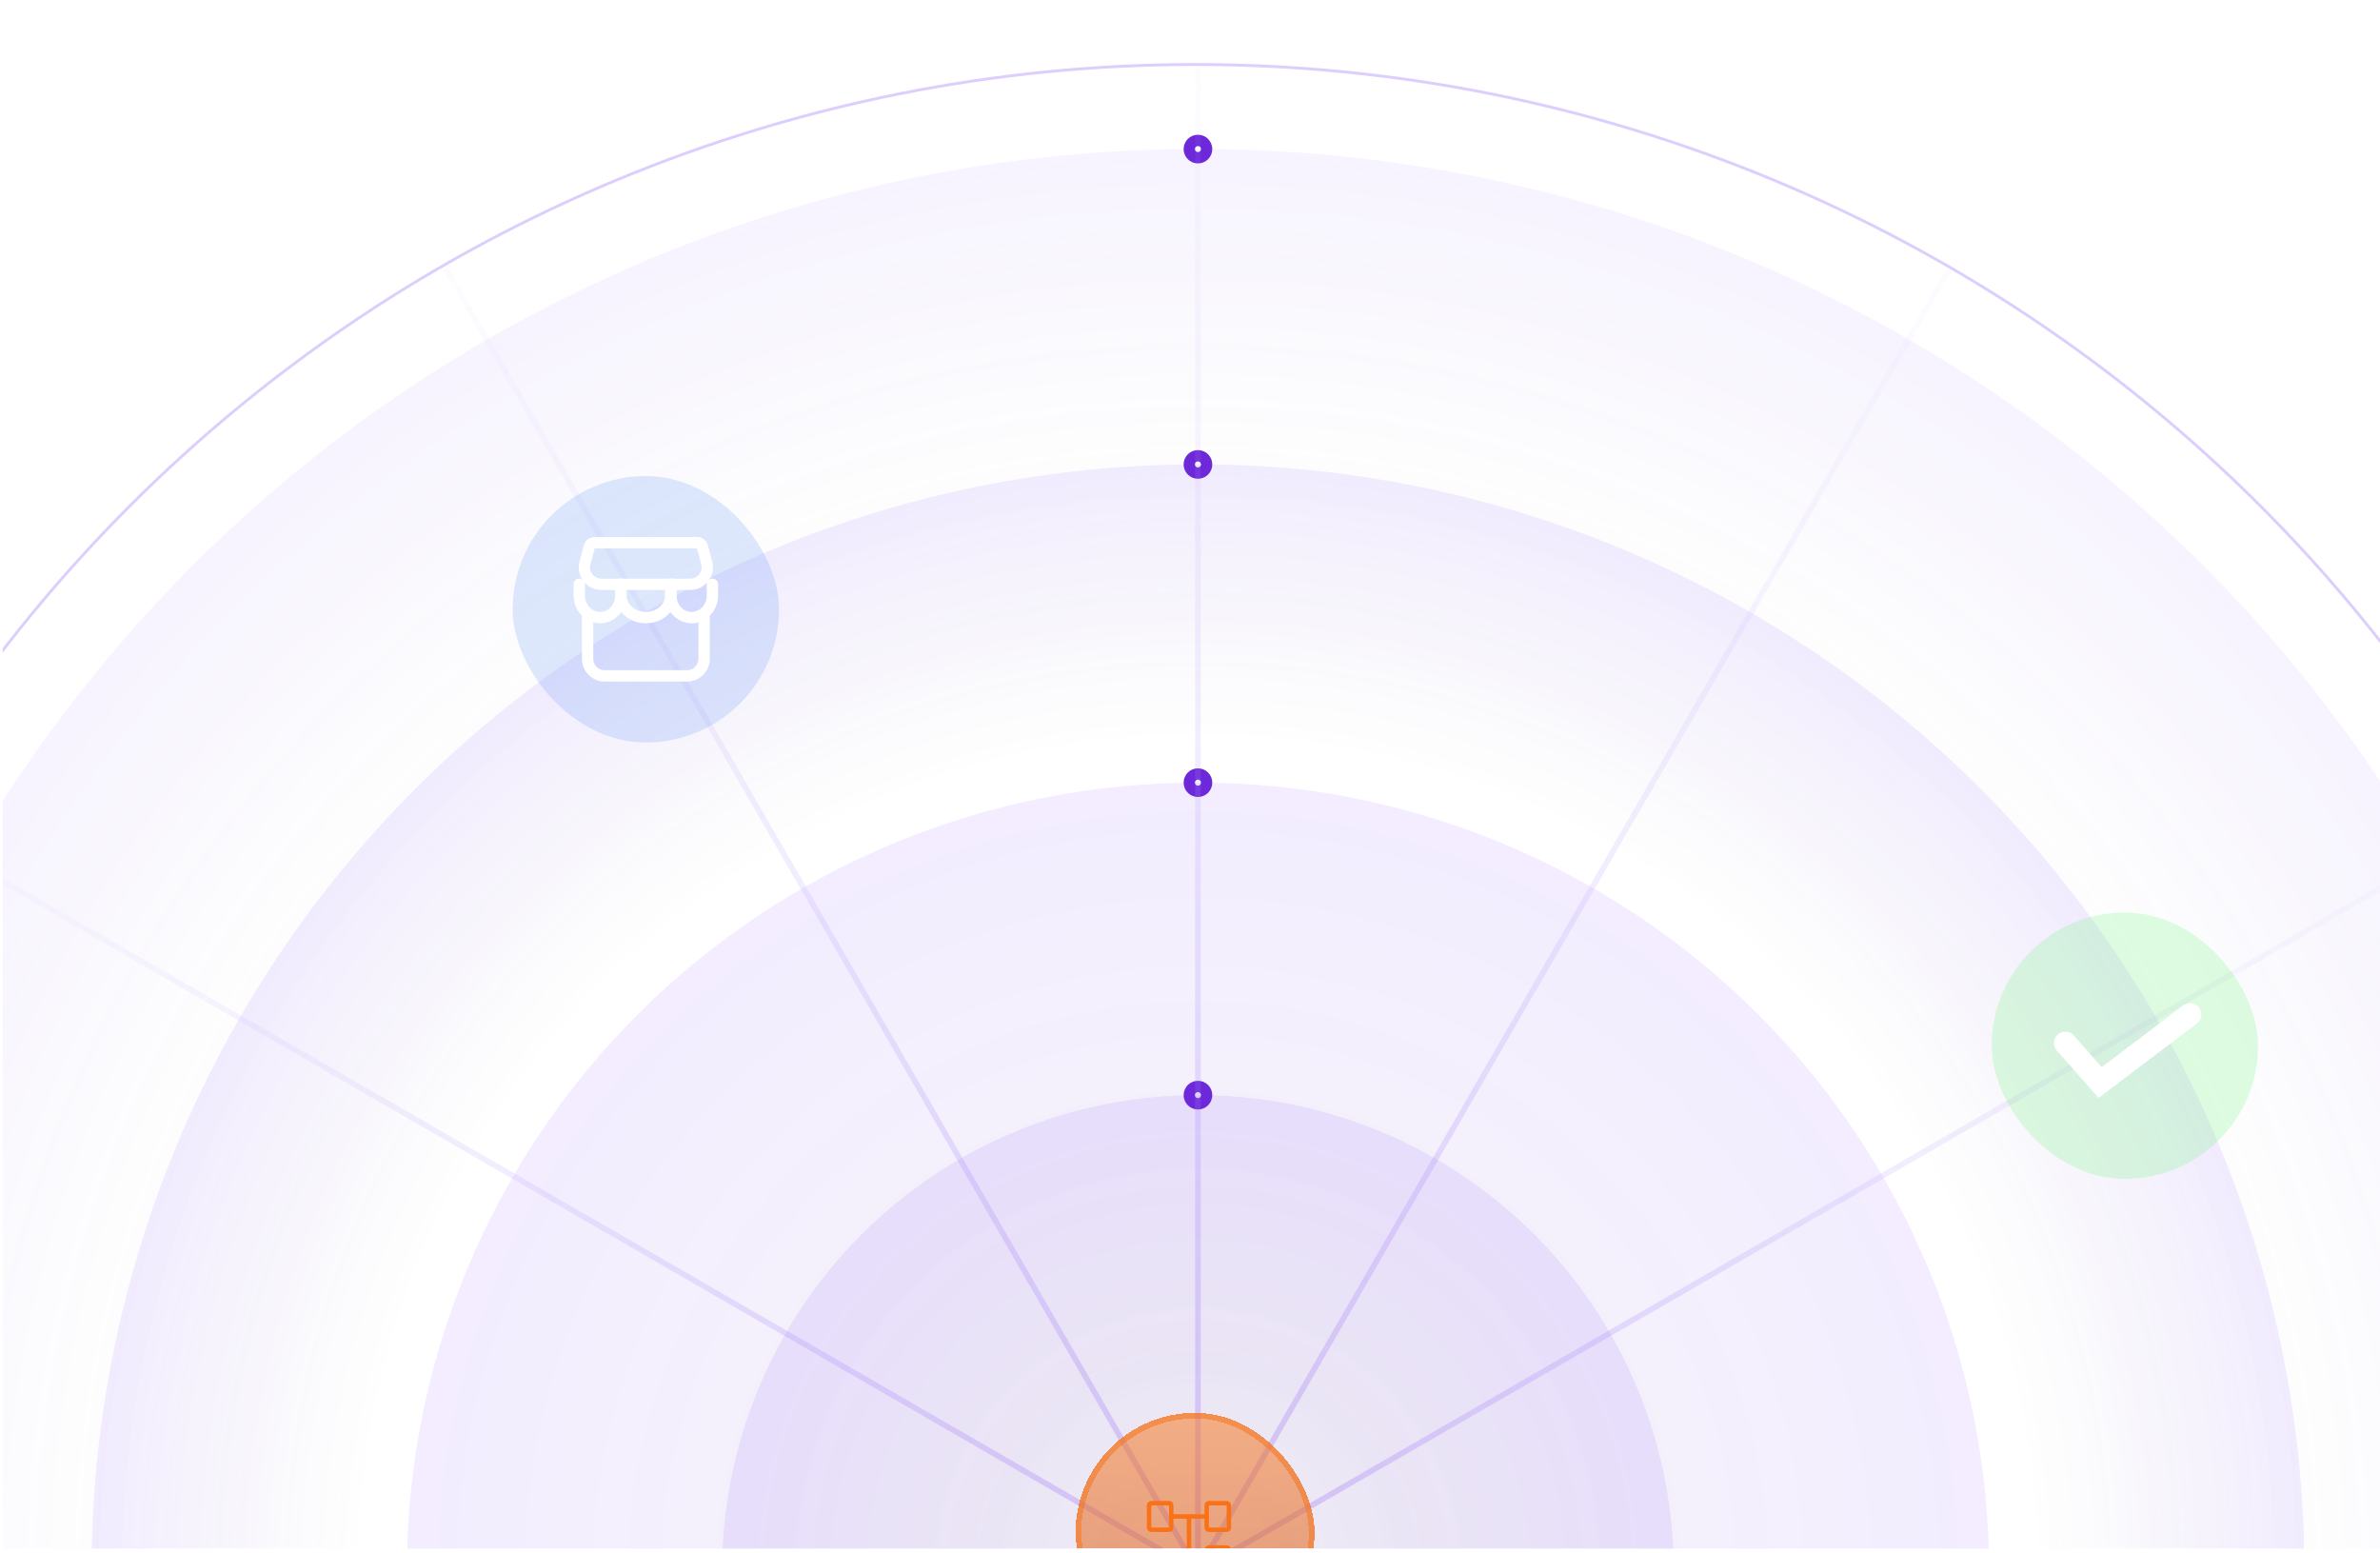 <svg width="420" height="274" viewBox="0 0 420 274" fill="none" xmlns="http://www.w3.org/2000/svg">
<g clip-path="url(#clip0_1_669)">
<path d="M0.475 20C0.475 8.954 9.429 0 20.475 0H400.475C411.52 0 420.475 8.954 420.475 20V273.229H0.475V20Z" fill="white"/>
<path opacity="0.3" d="M462.292 277.192C462.292 244.244 455.803 211.62 443.195 181.18C430.586 150.741 412.106 123.083 388.809 99.786C365.511 76.489 337.854 58.008 307.414 45.4C276.975 32.792 244.35 26.302 211.403 26.302C178.456 26.302 145.831 32.792 115.392 45.4C84.953 58.009 57.295 76.489 33.998 99.786C10.7 123.083 -7.78 150.741 -20.389 181.181C-32.997 211.62 -39.486 244.244 -39.486 277.192L211.403 277.192H462.292Z" fill="url(#paint0_radial_1_669)" fill-opacity="0.65"/>
<path opacity="0.3" fill-rule="evenodd" clip-rule="evenodd" d="M210.896 11.633C140.466 11.633 72.92 39.612 23.118 89.413C-26.684 139.215 -54.662 206.761 -54.662 277.192H-55.168C-55.168 206.627 -27.136 138.952 22.76 89.056C72.657 39.159 140.332 11.127 210.896 11.127C281.461 11.127 349.135 39.159 399.032 89.056C448.929 138.953 476.96 206.627 476.96 277.192H476.454C476.454 206.761 448.476 139.215 398.674 89.413C348.872 39.612 281.327 11.633 210.896 11.633Z" fill="#8B5CF6"/>
<path opacity="0.5" d="M406.649 277.191C406.649 251.551 401.599 226.162 391.787 202.473C381.975 178.784 367.593 157.26 349.462 139.13C331.332 120.999 309.808 106.617 286.119 96.805C262.431 86.993 237.041 81.943 211.401 81.943C185.76 81.943 160.371 86.993 136.683 96.805C112.994 106.617 91.47 120.999 73.339 139.13C55.209 157.26 40.827 178.784 31.015 202.473C21.203 226.162 16.152 251.551 16.152 277.191L211.401 277.191H406.649Z" fill="url(#paint1_radial_1_669)" fill-opacity="0.65"/>
<path opacity="0.7" d="M351.01 277.192C351.01 258.925 347.399 240.836 340.383 223.96C333.368 207.083 323.084 191.749 310.12 178.832C297.157 165.915 281.766 155.669 264.828 148.678C247.89 141.688 229.736 138.09 211.403 138.09C193.069 138.09 174.915 141.688 157.977 148.678C141.039 155.669 125.649 165.915 112.685 178.832C99.721 191.749 89.438 207.083 82.422 223.96C75.406 240.836 71.795 258.925 71.795 277.192L211.403 277.192H351.01Z" fill="url(#paint2_radial_1_669)" fill-opacity="0.65"/>
<path opacity="0.8" d="M295.37 277.191C295.37 266.165 293.198 255.246 288.978 245.059C284.758 234.871 278.573 225.615 270.776 217.818C262.979 210.021 253.723 203.836 243.535 199.616C233.348 195.396 222.429 193.224 211.403 193.224C200.376 193.224 189.457 195.396 179.27 199.616C169.082 203.836 159.826 210.021 152.029 217.818C144.232 225.615 138.047 234.871 133.827 245.059C129.607 255.246 127.436 266.165 127.436 277.191L211.403 277.191H295.37Z" fill="url(#paint3_radial_1_669)" fill-opacity="0.65"/>
<circle cx="211.404" cy="138.09" r="1.529" stroke="#6D28D9" stroke-width="2"/>
<circle cx="211.404" cy="81.943" r="1.529" stroke="#6D28D9" stroke-width="2"/>
<circle cx="211.404" cy="26.302" r="1.529" stroke="#6D28D9" stroke-width="2"/>
<circle cx="211.404" cy="193.225" r="1.529" stroke="#6D28D9" stroke-width="2"/>
<path opacity="0.3" d="M211.402 12.139L211.402 277.192" stroke="url(#paint4_linear_1_669)"/>
<path opacity="0.3" d="M343.928 47.547L211.402 277.089" stroke="url(#paint5_linear_1_669)"/>
<path opacity="0.3" d="M440.945 144.665L211.403 277.191" stroke="url(#paint6_linear_1_669)"/>
<path opacity="0.3" d="M78.774 47.547L211.3 277.089" stroke="url(#paint7_linear_1_669)"/>
<path opacity="0.3" d="M-18.242 144.665L211.3 277.191" stroke="url(#paint8_linear_1_669)"/>
<g filter="url(#filter0_bd_1_669)">
<rect x="189.816" y="249.275" width="42.16" height="42.16" rx="21.08" fill="url(#paint9_linear_1_669)" fill-opacity="0.5" shape-rendering="crispEdges"/>
<rect x="190.316" y="249.775" width="41.16" height="41.16" rx="20.58" stroke="#F97316" stroke-opacity="0.5" shape-rendering="crispEdges"/>
<mask id="mask0_1_669" style="mask-type:alpha" maskUnits="userSpaceOnUse" x="197" y="257" width="26" height="27">
<rect x="197.832" y="257.992" width="25.04" height="25.04" fill="#D9D9D9"/>
</mask>
<g mask="url(#mask0_1_669)">
<path d="M212.557 277.311V275.776H210.691C210.341 275.776 210.043 275.653 209.797 275.407C209.55 275.161 209.427 274.862 209.427 274.512V267.951H207.08V269.486C207.08 269.716 207.002 269.909 206.846 270.065C206.69 270.221 206.497 270.299 206.267 270.299H203.197C202.968 270.299 202.775 270.221 202.619 270.065C202.463 269.909 202.385 269.716 202.385 269.486V265.634C202.385 265.404 202.463 265.211 202.619 265.055C202.775 264.899 202.968 264.821 203.197 264.821H206.267C206.497 264.821 206.69 264.899 206.846 265.055C207.002 265.211 207.08 265.404 207.08 265.634V267.169H212.557V265.634C212.557 265.404 212.635 265.211 212.791 265.055C212.947 264.899 213.14 264.821 213.37 264.821H216.44C216.669 264.821 216.862 264.899 217.018 265.055C217.174 265.211 217.252 265.404 217.252 265.634V269.486C217.252 269.716 217.174 269.909 217.018 270.065C216.862 270.221 216.669 270.299 216.44 270.299H213.37C213.14 270.299 212.947 270.221 212.791 270.065C212.635 269.909 212.557 269.716 212.557 269.486V267.951H210.21V274.512C210.21 274.653 210.255 274.768 210.345 274.858C210.436 274.949 210.551 274.994 210.691 274.994H212.557V273.459C212.557 273.229 212.635 273.036 212.791 272.88C212.947 272.724 213.14 272.646 213.37 272.646H216.44C216.669 272.646 216.862 272.724 217.018 272.88C217.174 273.036 217.252 273.229 217.252 273.459V277.311C217.252 277.541 217.174 277.734 217.018 277.89C216.862 278.046 216.669 278.124 216.44 278.124H213.37C213.14 278.124 212.947 278.046 212.791 277.89C212.635 277.734 212.557 277.541 212.557 277.311ZM213.34 269.516H216.47V265.604H213.34V269.516ZM213.34 277.341H216.47V273.429H213.34V277.341ZM203.167 269.516H206.297V265.604H203.167V269.516Z" fill="#F97316"/>
</g>
</g>
<g filter="url(#filter1_bi_1_669)">
<rect x="90.475" y="84" width="47" height="47" rx="23.5" fill="#5C92F6" fill-opacity="0.2"/>
<path d="M103.693 108.969V116.25C103.693 117.907 105.037 119.25 106.693 119.25H121.256C122.913 119.25 124.256 117.907 124.256 116.25V108.969" stroke="white" stroke-width="2" stroke-linecap="round" stroke-linejoin="round"/>
<path d="M104.917 95.75H123.032C123.245 95.75 123.452 95.824 123.621 95.962C123.791 96.099 123.915 96.291 123.973 96.511L124.721 99.322C125.228 101.227 123.792 103.094 121.822 103.094H106.129C104.158 103.094 102.723 101.225 103.231 99.321L103.98 96.511C104.038 96.292 104.161 96.1 104.33 95.963C104.499 95.826 104.705 95.751 104.917 95.75Z" stroke="white" stroke-width="2" stroke-linecap="round" stroke-linejoin="round"/>
<path d="M109.568 103.094V105.052C109.568 106.091 109.182 107.087 108.493 107.822C107.804 108.556 106.87 108.969 105.896 108.969C104.923 108.969 103.989 108.556 103.3 107.822C102.611 107.087 102.225 106.091 102.225 105.052V103.094" stroke="white" stroke-width="2" stroke-linecap="round" stroke-linejoin="round"/>
<path d="M118.381 103.094V105.052C118.381 106.091 117.917 107.087 117.09 107.822C116.264 108.556 115.143 108.969 113.975 108.969C112.806 108.969 111.685 108.556 110.859 107.822C110.033 107.087 109.568 106.091 109.568 105.052V103.094" stroke="white" stroke-width="2" stroke-linecap="round" stroke-linejoin="round"/>
<path d="M125.725 103.094V105.052C125.725 106.091 125.338 107.087 124.649 107.822C123.961 108.556 123.027 108.969 122.053 108.969C121.079 108.969 120.145 108.556 119.456 107.822C118.768 107.087 118.381 106.091 118.381 105.052V103.094" stroke="white" stroke-width="2" stroke-linecap="round" stroke-linejoin="round"/>
</g>
<g filter="url(#filter2_bi_1_669)">
<rect x="351.475" y="161" width="47" height="47" rx="23.5" fill="#5CF669" fill-opacity="0.2"/>
<path d="M364.475 184.032L370.609 191L386.475 179" stroke="white" stroke-width="4" stroke-linecap="round"/>
</g>
</g>
<defs>
<filter id="filter0_bd_1_669" x="-75.184" y="-15.725" width="572.16" height="572.16" filterUnits="userSpaceOnUse" color-interpolation-filters="sRGB">
<feFlood flood-opacity="0" result="BackgroundImageFix"/>
<feGaussianBlur in="BackgroundImageFix" stdDeviation="7.5"/>
<feComposite in2="SourceAlpha" operator="in" result="effect1_backgroundBlur_1_669"/>
<feColorMatrix in="SourceAlpha" type="matrix" values="0 0 0 0 0 0 0 0 0 0 0 0 0 0 0 0 0 0 127 0" result="hardAlpha"/>
<feMorphology radius="40" operator="dilate" in="SourceAlpha" result="effect2_dropShadow_1_669"/>
<feOffset/>
<feGaussianBlur stdDeviation="112.5"/>
<feComposite in2="hardAlpha" operator="out"/>
<feColorMatrix type="matrix" values="0 0 0 0 0.976 0 0 0 0 0.451 0 0 0 0 0.086 0 0 0 0.7 0"/>
<feBlend mode="normal" in2="effect1_backgroundBlur_1_669" result="effect2_dropShadow_1_669"/>
<feBlend mode="normal" in="SourceGraphic" in2="effect2_dropShadow_1_669" result="shape"/>
</filter>
<filter id="filter1_bi_1_669" x="65.475" y="59" width="97" height="97" filterUnits="userSpaceOnUse" color-interpolation-filters="sRGB">
<feFlood flood-opacity="0" result="BackgroundImageFix"/>
<feGaussianBlur in="BackgroundImageFix" stdDeviation="12.5"/>
<feComposite in2="SourceAlpha" operator="in" result="effect1_backgroundBlur_1_669"/>
<feBlend mode="normal" in="SourceGraphic" in2="effect1_backgroundBlur_1_669" result="shape"/>
<feColorMatrix in="SourceAlpha" type="matrix" values="0 0 0 0 0 0 0 0 0 0 0 0 0 0 0 0 0 0 127 0" result="hardAlpha"/>
<feOffset/>
<feGaussianBlur stdDeviation="5.5"/>
<feComposite in2="hardAlpha" operator="arithmetic" k2="-1" k3="1"/>
<feColorMatrix type="matrix" values="0 0 0 0 0.545 0 0 0 0 0.361 0 0 0 0 0.965 0 0 0 0.5 0"/>
<feBlend mode="normal" in2="shape" result="effect2_innerShadow_1_669"/>
</filter>
<filter id="filter2_bi_1_669" x="326.475" y="136" width="97" height="97" filterUnits="userSpaceOnUse" color-interpolation-filters="sRGB">
<feFlood flood-opacity="0" result="BackgroundImageFix"/>
<feGaussianBlur in="BackgroundImageFix" stdDeviation="12.5"/>
<feComposite in2="SourceAlpha" operator="in" result="effect1_backgroundBlur_1_669"/>
<feBlend mode="normal" in="SourceGraphic" in2="effect1_backgroundBlur_1_669" result="shape"/>
<feColorMatrix in="SourceAlpha" type="matrix" values="0 0 0 0 0 0 0 0 0 0 0 0 0 0 0 0 0 0 127 0" result="hardAlpha"/>
<feOffset/>
<feGaussianBlur stdDeviation="5.5"/>
<feComposite in2="hardAlpha" operator="arithmetic" k2="-1" k3="1"/>
<feColorMatrix type="matrix" values="0 0 0 0 0.361 0 0 0 0 0.965 0 0 0 0 0.834 0 0 0 0.5 0"/>
<feBlend mode="normal" in2="shape" result="effect2_innerShadow_1_669"/>
</filter>
<radialGradient id="paint0_radial_1_669" cx="0" cy="0" r="1" gradientUnits="userSpaceOnUse" gradientTransform="translate(211.403 277.192) rotate(-90) scale(250.889 250.889)">
<stop offset="0.75" stop-color="#513690" stop-opacity="0"/>
<stop offset="1" stop-color="#773BFF" stop-opacity="0.3"/>
</radialGradient>
<radialGradient id="paint1_radial_1_669" cx="0" cy="0" r="1" gradientUnits="userSpaceOnUse" gradientTransform="translate(211.401 277.191) rotate(-90) scale(195.249 195.249)">
<stop offset="0.75" stop-color="#513690" stop-opacity="0"/>
<stop offset="1" stop-color="#773BFF" stop-opacity="0.3"/>
</radialGradient>
<radialGradient id="paint2_radial_1_669" cx="0" cy="0" r="1" gradientUnits="userSpaceOnUse" gradientTransform="translate(211.403 277.192) rotate(-90) scale(139.102 139.608)">
<stop stop-color="#513690" stop-opacity="0.1"/>
<stop offset="1" stop-color="#773BFF" stop-opacity="0.2"/>
</radialGradient>
<radialGradient id="paint3_radial_1_669" cx="0" cy="0" r="1" gradientUnits="userSpaceOnUse" gradientTransform="translate(211.403 277.191) rotate(-90) scale(83.967 83.967)">
<stop stop-color="#513690" stop-opacity="0.1"/>
<stop offset="1" stop-color="#773BFF" stop-opacity="0.2"/>
</radialGradient>
<linearGradient id="paint4_linear_1_669" x1="211.402" y1="281.858" x2="211.402" y2="-46.658" gradientUnits="userSpaceOnUse">
<stop stop-color="#8B5CF6"/>
<stop offset="1" stop-color="#DDD6FE" stop-opacity="0"/>
</linearGradient>
<linearGradient id="paint5_linear_1_669" x1="209.068" y1="281.13" x2="373.326" y2="-3.373" gradientUnits="userSpaceOnUse">
<stop stop-color="#8B5CF6"/>
<stop offset="1" stop-color="#DDD6FE" stop-opacity="0"/>
</linearGradient>
<linearGradient id="paint6_linear_1_669" x1="207.362" y1="279.525" x2="491.865" y2="115.267" gradientUnits="userSpaceOnUse">
<stop stop-color="#8B5CF6"/>
<stop offset="1" stop-color="#DDD6FE" stop-opacity="0"/>
</linearGradient>
<linearGradient id="paint7_linear_1_669" x1="213.633" y1="281.13" x2="49.375" y2="-3.373" gradientUnits="userSpaceOnUse">
<stop stop-color="#8B5CF6"/>
<stop offset="1" stop-color="#DDD6FE" stop-opacity="0"/>
</linearGradient>
<linearGradient id="paint8_linear_1_669" x1="215.341" y1="279.525" x2="-69.162" y2="115.267" gradientUnits="userSpaceOnUse">
<stop stop-color="#8B5CF6"/>
<stop offset="1" stop-color="#DDD6FE" stop-opacity="0"/>
</linearGradient>
<linearGradient id="paint9_linear_1_669" x1="210.896" y1="249.275" x2="210.896" y2="291.435" gradientUnits="userSpaceOnUse">
<stop stop-color="#F97316"/>
<stop offset="1" stop-color="#D44500"/>
</linearGradient>
<clipPath id="clip0_1_669">
<rect width="420" height="273.229" fill="white" transform="translate(0.475)"/>
</clipPath>
</defs>
</svg>
